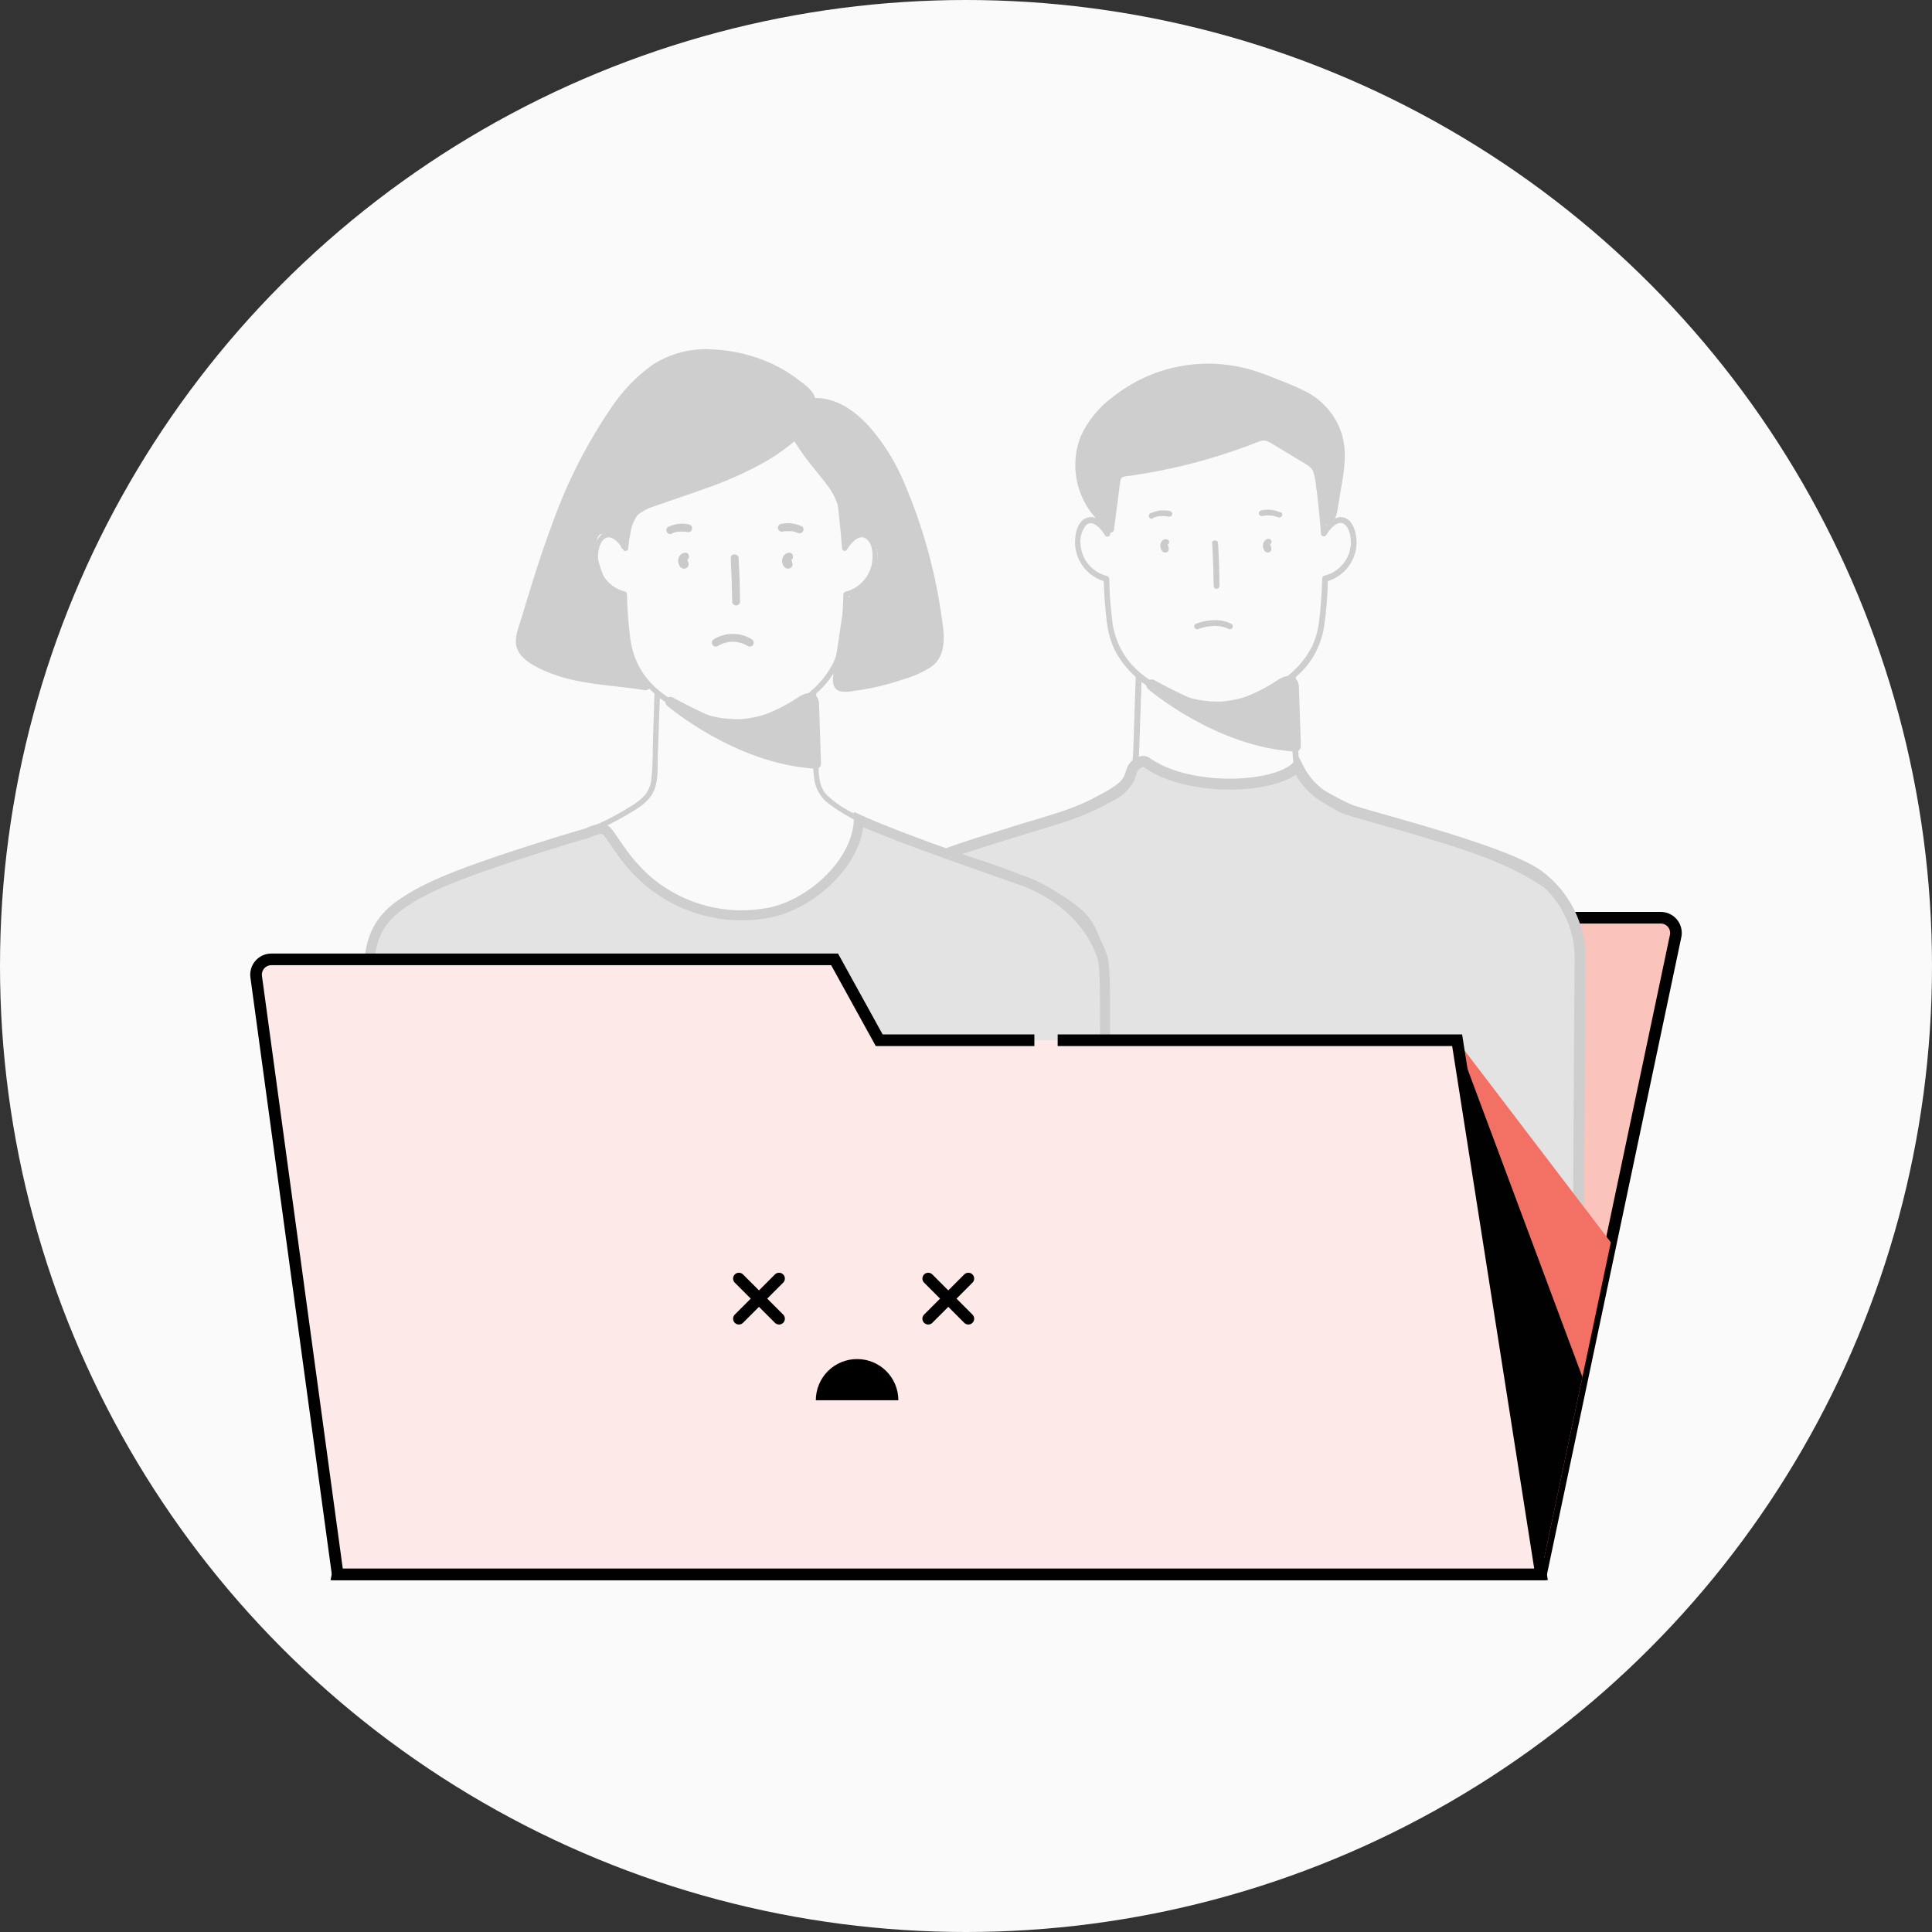 <svg width="166" height="166" viewBox="0 0 166 166" fill="none" xmlns="http://www.w3.org/2000/svg">
<rect x="0" y="0" width="166" height="166" fill="#333333" stroke="none"/>
<circle cx="83" cy="83" r="83" fill="#FAFAFA"/>
<path d="M142.673 78.852H41.989C41.686 78.852 41.392 78.956 41.157 79.148C40.922 79.339 40.761 79.606 40.701 79.903L29.015 135.273H132.406L143.971 80.434C144.012 80.242 144.01 80.043 143.963 79.852C143.917 79.66 143.828 79.482 143.703 79.33C143.578 79.178 143.421 79.056 143.243 78.973C143.064 78.891 142.87 78.849 142.673 78.852Z" fill="#FAC3BC"/>
<path d="M142.673 78.852H41.989C41.686 78.852 41.392 78.956 41.157 79.148C40.922 79.339 40.761 79.606 40.701 79.903L29.015 135.273H132.406L143.971 80.434C144.012 80.242 144.01 80.043 143.963 79.852C143.917 79.66 143.828 79.482 143.703 79.33C143.578 79.178 143.421 79.056 143.243 78.973C143.064 78.891 142.87 78.849 142.673 78.852Z" stroke="#010101" stroke-miterlimit="10"/>
<path d="M74.239 77.972C76.831 74.376 82.608 72.915 86.824 71.569C89.894 70.586 92.659 69.992 95.429 68.373C96.096 68.061 96.647 67.548 97.006 66.906C97.196 66.475 97.243 65.939 97.627 65.671C97.868 65.503 98.237 65.313 98.473 65.487C102.121 68.115 109.633 67.779 111.468 65.839C112.519 67.942 113.755 68.467 115.332 69.366C116.32 69.892 128.947 72.894 132.154 75.191C133.283 76.02 134.2 77.106 134.828 78.359C135.456 79.612 135.777 80.997 135.765 82.398C135.718 85.189 135.613 108.682 135.613 108.682H73.445C73.445 108.682 72.567 80.311 74.239 77.972Z" fill="#E3E3E3" stroke="#CECECE" stroke-width="0.94" stroke-miterlimit="10"/>
<path d="M100.008 46.348C99.889 46.41 99.796 46.513 99.746 46.638C99.691 46.771 99.68 46.918 99.714 47.058C99.735 47.127 99.761 47.194 99.793 47.258C99.83 47.333 99.889 47.395 99.961 47.437C100.02 47.469 100.088 47.482 100.154 47.475C100.221 47.467 100.284 47.439 100.334 47.395C100.366 47.361 100.391 47.322 100.407 47.278C100.422 47.234 100.428 47.188 100.424 47.142C100.417 47.068 100.399 46.995 100.371 46.927L100.303 46.732C100.282 46.67 100.241 46.617 100.187 46.58C100.156 46.566 100.123 46.56 100.09 46.56C100.056 46.56 100.023 46.566 99.993 46.58C99.93 46.598 99.877 46.64 99.846 46.697C99.814 46.755 99.806 46.822 99.824 46.885L99.888 47.069C99.908 47.122 99.926 47.176 99.94 47.231V47.163V47.195V47.132V47.074L99.977 47.021L100.029 46.984H100.087H100.15H100.213H100.271L100.319 47.026L100.287 46.99L100.324 47.042C100.304 47.01 100.287 46.977 100.271 46.942L100.297 47C100.277 46.957 100.265 46.911 100.261 46.864V46.958C100.255 46.92 100.255 46.881 100.261 46.843V46.911C100.255 46.88 100.255 46.847 100.261 46.816V46.874C100.272 46.848 100.286 46.823 100.303 46.8L100.266 46.848C100.283 46.826 100.302 46.806 100.324 46.79L100.276 46.827C100.294 46.812 100.313 46.799 100.334 46.79C100.363 46.775 100.387 46.754 100.407 46.728C100.427 46.703 100.442 46.674 100.45 46.643C100.466 46.579 100.457 46.512 100.425 46.455C100.392 46.398 100.339 46.356 100.276 46.338C100.214 46.315 100.145 46.315 100.082 46.338L100.008 46.348Z" fill="#CBCBCB"/>
<path d="M108.824 46.347C108.702 46.406 108.608 46.51 108.561 46.636C108.506 46.77 108.495 46.917 108.529 47.057C108.548 47.126 108.574 47.193 108.608 47.257C108.646 47.331 108.704 47.394 108.776 47.435C108.835 47.468 108.903 47.481 108.97 47.474C109.037 47.466 109.099 47.438 109.15 47.393C109.182 47.36 109.207 47.321 109.222 47.277C109.237 47.233 109.243 47.187 109.239 47.141C109.23 47.068 109.212 46.995 109.187 46.925L109.113 46.731C109.096 46.669 109.057 46.614 109.003 46.579C108.972 46.565 108.939 46.559 108.905 46.559C108.872 46.559 108.839 46.565 108.808 46.579C108.745 46.597 108.692 46.639 108.66 46.696C108.627 46.753 108.618 46.82 108.635 46.883L108.703 47.068C108.724 47.12 108.74 47.175 108.75 47.23V47.194V47.131V47.073L108.787 47.02L108.84 46.983H108.903H108.971H109.034H109.092L109.139 47.025C109.126 47.014 109.113 47.002 109.102 46.989L109.144 47.041C109.123 47.01 109.105 46.977 109.092 46.941V46.999C109.077 46.955 109.064 46.909 109.055 46.862V46.931C109.05 46.892 109.05 46.853 109.055 46.815V46.883C109.061 46.851 109.07 46.819 109.081 46.789L109.055 46.847C109.068 46.82 109.084 46.796 109.102 46.773L109.06 46.82L109.123 46.763L109.076 46.799C109.093 46.784 109.113 46.772 109.134 46.763C109.162 46.747 109.187 46.726 109.207 46.701C109.227 46.676 109.241 46.647 109.25 46.615C109.266 46.552 109.257 46.485 109.225 46.428C109.192 46.371 109.139 46.329 109.076 46.31C109.013 46.287 108.944 46.287 108.882 46.31L108.824 46.347Z" fill="#CBCBCB"/>
<path d="M104.156 46.67C104.223 47.893 104.265 49.12 104.282 50.35C104.282 50.416 104.308 50.478 104.355 50.525C104.401 50.571 104.464 50.597 104.529 50.597C104.595 50.597 104.658 50.571 104.704 50.525C104.75 50.478 104.776 50.416 104.776 50.35C104.776 49.12 104.736 47.893 104.656 46.67C104.656 46.355 104.13 46.355 104.13 46.67H104.156Z" fill="#CBCBCB"/>
<path d="M99.078 44.483L99.141 44.451H99.209L99.388 44.393L99.567 44.351H99.656H99.709C99.833 44.338 99.958 44.338 100.082 44.351C100.191 44.355 100.301 44.369 100.408 44.393C100.439 44.402 100.472 44.404 100.504 44.4C100.537 44.396 100.568 44.386 100.596 44.37C100.624 44.353 100.649 44.332 100.669 44.306C100.689 44.281 100.704 44.251 100.713 44.22C100.721 44.188 100.724 44.156 100.72 44.123C100.715 44.091 100.705 44.06 100.689 44.031C100.673 44.003 100.651 43.978 100.626 43.958C100.6 43.938 100.571 43.923 100.539 43.915C99.964 43.786 99.362 43.855 98.831 44.109C98.802 44.126 98.777 44.148 98.757 44.174C98.737 44.2 98.722 44.23 98.714 44.261C98.706 44.293 98.704 44.326 98.709 44.359C98.713 44.392 98.724 44.423 98.741 44.451C98.775 44.506 98.829 44.546 98.892 44.563C98.954 44.58 99.021 44.572 99.078 44.54V44.483Z" fill="#CBCBCB"/>
<path d="M110.054 44.052C109.521 43.796 108.917 43.727 108.341 43.857C108.278 43.877 108.226 43.919 108.194 43.975C108.162 44.032 108.152 44.099 108.167 44.162C108.176 44.193 108.19 44.223 108.21 44.249C108.23 44.275 108.255 44.296 108.283 44.312C108.312 44.328 108.343 44.339 108.375 44.343C108.408 44.347 108.441 44.344 108.472 44.335C108.703 44.285 108.941 44.274 109.176 44.304C109.176 44.304 109.255 44.304 109.213 44.304H109.318L109.497 44.346L109.67 44.404H109.744C109.713 44.404 109.797 44.404 109.802 44.435C109.86 44.465 109.927 44.473 109.99 44.457C110.053 44.44 110.108 44.401 110.144 44.346C110.176 44.289 110.185 44.221 110.169 44.157C110.152 44.093 110.111 44.038 110.054 44.004V44.052Z" fill="#CBCBCB"/>
<path d="M105.832 53.617C105.329 53.358 104.762 53.245 104.197 53.292C103.685 53.313 103.179 53.423 102.704 53.617C102.657 53.655 102.625 53.709 102.614 53.769C102.603 53.828 102.613 53.89 102.644 53.942C102.675 53.995 102.723 54.034 102.781 54.054C102.838 54.073 102.901 54.071 102.957 54.048C103.353 53.895 103.772 53.807 104.197 53.791C104.673 53.745 105.153 53.834 105.58 54.048C105.636 54.071 105.699 54.073 105.756 54.054C105.814 54.034 105.862 53.995 105.893 53.942C105.923 53.89 105.934 53.828 105.923 53.769C105.912 53.709 105.88 53.655 105.832 53.617Z" fill="#CBCBCB"/>
<path d="M95.729 38.336C95.44 40.838 95.114 43.336 94.93 45.848L95.392 45.722C95.051 45.102 94.278 44.245 93.474 44.46C92.669 44.676 92.422 45.617 92.38 46.3C92.311 47.126 92.538 47.949 93.019 48.622C93.501 49.296 94.206 49.778 95.009 49.98L94.825 49.738C94.872 51 94.94 52.267 95.109 53.523C95.208 54.332 95.435 55.12 95.781 55.857C96.681 57.57 98.15 58.916 99.934 59.663C101.178 60.285 102.525 60.674 103.909 60.809C105.375 60.863 106.835 60.59 108.182 60.01C110.049 59.274 111.815 58.139 112.861 56.383C113.319 55.597 113.627 54.732 113.77 53.833C113.966 52.477 114.075 51.109 114.096 49.738L113.918 49.98C114.72 49.776 115.424 49.295 115.906 48.621C116.387 47.948 116.614 47.125 116.546 46.3C116.483 45.617 116.215 44.665 115.453 44.46C114.69 44.255 113.875 45.102 113.534 45.722L113.996 45.848C113.807 43.336 113.471 40.838 113.192 38.336C113.155 38.021 112.666 38.016 112.698 38.336C112.987 40.838 113.313 43.336 113.497 45.848C113.5 45.901 113.519 45.952 113.552 45.994C113.586 46.035 113.631 46.065 113.683 46.079C113.734 46.093 113.788 46.09 113.838 46.072C113.888 46.053 113.93 46.019 113.96 45.974C114.212 45.517 114.958 44.581 115.537 45.065C116.01 45.459 116.089 46.264 116.062 46.837C116.003 47.456 115.753 48.042 115.346 48.513C114.939 48.983 114.396 49.316 113.791 49.465C113.739 49.48 113.694 49.51 113.66 49.553C113.627 49.596 113.609 49.648 113.607 49.702C113.565 50.889 113.502 52.083 113.355 53.26C113.271 54.037 113.067 54.796 112.751 55.51C111.909 57.147 110.522 58.437 108.829 59.159C107.622 59.774 106.309 60.156 104.96 60.283C103.575 60.325 102.199 60.062 100.928 59.511C99.146 58.822 97.443 57.723 96.465 56.041C96.037 55.306 95.746 54.499 95.608 53.66C95.427 52.357 95.326 51.043 95.308 49.728C95.306 49.674 95.287 49.622 95.254 49.58C95.221 49.538 95.176 49.507 95.124 49.491C94.519 49.343 93.975 49.011 93.567 48.54C93.159 48.069 92.908 47.483 92.848 46.863C92.804 46.557 92.822 46.245 92.903 45.947C92.983 45.649 93.124 45.37 93.316 45.128C93.9 44.566 94.683 45.528 94.94 46.001C94.97 46.045 95.012 46.079 95.062 46.098C95.112 46.117 95.166 46.119 95.217 46.105C95.269 46.091 95.314 46.061 95.347 46.02C95.381 45.978 95.4 45.928 95.403 45.874C95.592 43.362 95.929 40.865 96.207 38.362C96.244 38.047 95.745 38.047 95.681 38.362L95.729 38.336Z" fill="#CECECE"/>
<path d="M97.585 58.144L97.375 64.295C97.343 65.272 97.317 66.219 96.56 66.923C95.921 67.473 95.214 67.94 94.457 68.311C91.471 69.962 88.149 70.882 84.927 71.907C81.704 72.932 78.445 74.009 75.738 76.007C75.078 76.469 74.517 77.056 74.087 77.736C73.668 78.502 73.39 79.338 73.267 80.202C73.169 80.708 73.112 81.222 73.099 81.737V89.486L73.146 101.392C73.146 103.784 73.114 106.176 73.146 108.568C73.149 108.605 73.149 108.641 73.146 108.678C73.149 108.744 73.176 108.806 73.223 108.852C73.27 108.898 73.333 108.924 73.398 108.925H133.069C133.873 108.925 134.677 108.925 135.482 108.925H135.587C135.653 108.925 135.716 108.899 135.763 108.853C135.811 108.807 135.838 108.744 135.839 108.678V82.131C135.902 80.604 135.56 79.088 134.846 77.736C133.999 76.307 132.417 75.402 130.992 74.645C129.507 73.877 127.966 73.221 126.382 72.685C123.165 71.56 119.832 70.745 116.699 69.394C115.909 69.056 115.137 68.677 114.386 68.258C113.623 67.889 112.915 67.415 112.283 66.85C111.568 66.129 111.574 65.162 111.542 64.221L111.437 61.151L111.337 58.139C111.337 57.824 110.811 57.824 110.838 58.139L111.048 64.289C111.079 65.162 111.085 66.098 111.616 66.839C112.127 67.452 112.756 67.956 113.466 68.321C116.357 70.072 119.622 71.071 122.823 72.07C126.025 73.068 129.342 74.109 132.212 75.954C132.958 76.389 133.617 76.957 134.157 77.631C134.669 78.376 135.003 79.229 135.135 80.123C135.248 80.657 135.311 81.201 135.324 81.747V107.727C135.324 108.005 135.298 108.3 135.324 108.578C135.327 108.615 135.327 108.652 135.324 108.689L135.571 108.436H74.381C74.108 108.436 73.819 108.41 73.551 108.436H73.446L73.693 108.689V102.722L73.651 90.852L73.619 82.142C73.619 80.596 73.845 78.893 74.781 77.631C75.349 76.933 76.04 76.345 76.82 75.897C77.517 75.455 78.238 75.055 78.981 74.698C80.514 73.967 82.094 73.342 83.712 72.826C86.919 71.775 90.204 70.913 93.274 69.478C94.055 69.118 94.813 68.713 95.545 68.264C96.254 67.897 96.875 67.38 97.364 66.75C97.858 66.008 97.848 65.078 97.89 64.221L97.995 61.151L98.095 58.139C98.095 57.824 97.611 57.824 97.601 58.139L97.585 58.144Z" fill="#CECECE"/>
<path d="M98.957 58.85C98.957 58.85 104.624 63.718 111.305 64.107L111.137 59.145C111.137 59.145 111.242 57.988 109.928 58.892C108.314 60.007 105.292 61.226 103.893 61.027C102.495 60.827 98.957 58.85 98.957 58.85Z" fill="#CECECE" stroke="#CECECE" stroke-width="0.94" stroke-linejoin="round"/>
<path d="M95.356 45.458L95.882 41.41C95.885 41.187 95.963 40.97 96.103 40.795C96.282 40.651 96.504 40.57 96.734 40.564C100.606 40.033 104.401 39.045 108.041 37.62C108.244 37.505 108.477 37.454 108.709 37.476C108.942 37.497 109.162 37.59 109.339 37.741L112.325 39.55C112.572 39.685 112.792 39.863 112.977 40.075C113.181 40.391 113.304 40.752 113.335 41.127L113.913 44.759C114.302 44.759 114.475 44.276 114.538 43.886L114.948 41.431C115.145 40.497 115.224 39.542 115.185 38.588C115.108 37.764 114.855 36.967 114.443 36.249C114.031 35.532 113.47 34.911 112.798 34.429C112.087 33.965 111.325 33.582 110.527 33.289C109.238 32.715 107.904 32.249 106.537 31.896C104.508 31.454 102.402 31.511 100.399 32.06C98.396 32.609 96.556 33.635 95.035 35.05C94.412 35.62 93.88 36.284 93.458 37.016C92.782 38.301 92.566 39.78 92.845 41.205C93.124 42.631 93.882 43.918 94.993 44.854" fill="#CECECE"/>
<path d="M95.718 45.462L96.076 42.744C96.134 42.303 96.176 41.856 96.249 41.414C96.275 41.256 96.291 41.088 96.444 40.999C96.646 40.926 96.859 40.887 97.075 40.883C98.785 40.64 100.482 40.306 102.158 39.884C103.873 39.45 105.563 38.924 107.22 38.307C107.593 38.171 107.967 38.002 108.35 37.882C108.734 37.761 109.123 38.013 109.491 38.239L111.815 39.648C112.193 39.874 112.651 40.079 112.829 40.505C112.967 40.94 113.055 41.39 113.092 41.845L113.565 44.857C113.587 44.934 113.633 45.001 113.697 45.048C113.761 45.096 113.838 45.121 113.917 45.12C114.59 45.057 114.811 44.442 114.911 43.853C115.058 42.996 115.2 42.139 115.342 41.283C115.594 39.737 115.715 38.218 115.09 36.746C114.527 35.421 113.522 34.332 112.246 33.666C111.53 33.307 110.797 32.986 110.048 32.703C109.26 32.383 108.471 32.073 107.657 31.82C104.902 30.981 101.949 31.064 99.246 32.057C97.933 32.547 96.706 33.241 95.608 34.112C94.424 34.984 93.48 36.142 92.864 37.477C92.347 38.785 92.251 40.222 92.589 41.587C92.927 42.953 93.683 44.178 94.751 45.094C95.109 45.388 95.624 44.878 95.277 44.568C94.415 43.851 93.77 42.908 93.412 41.845C93.055 40.782 93 39.641 93.253 38.549C93.852 36.063 96.212 34.233 98.42 33.177C100.727 32.075 103.316 31.708 105.838 32.125C107.299 32.424 108.724 32.883 110.085 33.492C111.378 34.018 112.661 34.543 113.586 35.637C114.518 36.775 114.964 38.235 114.827 39.7C114.759 40.599 114.58 41.482 114.433 42.371C114.359 42.802 114.291 43.233 114.217 43.664C114.191 43.816 114.138 44.379 113.917 44.4L114.264 44.663L113.786 41.656C113.66 40.825 113.597 39.989 112.861 39.453C112.125 38.917 111.184 38.402 110.353 37.918C109.971 37.659 109.573 37.425 109.16 37.219C108.966 37.143 108.759 37.107 108.551 37.114C108.343 37.121 108.139 37.171 107.951 37.261C104.39 38.636 100.688 39.613 96.912 40.173C96.695 40.166 96.479 40.207 96.28 40.294C96.081 40.38 95.903 40.51 95.76 40.673C95.572 41.102 95.473 41.566 95.471 42.034L95.024 45.446C94.961 45.903 95.687 45.903 95.745 45.446L95.718 45.462Z" fill="#CECECE"/>
<path d="M125.172 89.387L117.234 129.807L130.781 135.274H132.379L138.404 106.745L125.172 89.387Z" fill="#F37064"/>
<path d="M125.172 89.387L117.234 129.807L130.781 135.274H132.379L135.959 118.305L125.172 89.387Z" fill="#010101"/>
<path d="M31.648 84.487C31.648 81.332 32.174 79.997 33.189 78.814C34.203 77.632 36.206 76.585 37.636 75.944C41.842 74.073 50.478 71.576 50.478 71.576C50.478 71.576 51.425 71.082 51.908 71.255C52.497 71.465 53.301 73.694 55.793 75.802C57.221 76.979 58.894 77.823 60.688 78.273C62.483 78.723 64.356 78.768 66.17 78.404C69.755 77.658 73.682 74.088 73.798 70.43C77.693 72.212 87.24 75.408 88.196 75.786C91.214 76.985 93.737 79.23 94.746 82.315C95.135 83.509 94.857 93.444 94.857 93.444L31.669 93.329L31.648 84.487Z" fill="#E3E3E3" stroke="#CECECE" stroke-width="0.86" stroke-miterlimit="10"/>
<path d="M58.627 47.557L58.569 47.588C58.529 47.617 58.493 47.648 58.458 47.683C58.398 47.742 58.352 47.814 58.322 47.893C58.256 48.046 58.245 48.217 58.29 48.377C58.309 48.453 58.337 48.528 58.374 48.597C58.421 48.686 58.492 48.759 58.579 48.808C58.655 48.851 58.742 48.868 58.828 48.858C58.914 48.847 58.995 48.81 59.057 48.75C59.108 48.703 59.145 48.643 59.163 48.576C59.168 48.529 59.168 48.482 59.163 48.434C59.134 48.283 59.09 48.135 59.031 47.993C59.003 47.911 58.947 47.84 58.874 47.793C58.796 47.75 58.704 47.739 58.618 47.761C58.532 47.784 58.458 47.838 58.411 47.914C58.367 47.994 58.355 48.089 58.379 48.177L58.443 48.366C58.468 48.418 58.486 48.472 58.495 48.529V48.434V48.471V48.382L58.532 48.303L58.59 48.235L58.658 48.182L58.737 48.145H58.826H58.916L58.995 48.182L59.063 48.235L59.026 48.198L59.079 48.266C59.057 48.235 59.039 48.202 59.026 48.166L59.063 48.251C59.043 48.207 59.031 48.161 59.026 48.114V48.203C59.021 48.165 59.021 48.126 59.026 48.088V48.177C59.018 48.146 59.018 48.113 59.026 48.082L58.989 48.161C59 48.135 59.014 48.11 59.031 48.088L58.979 48.156C58.997 48.132 59.018 48.111 59.042 48.093L58.973 48.145L59.036 48.109C59.109 48.062 59.164 47.991 59.189 47.909C59.213 47.82 59.202 47.726 59.157 47.646C59.112 47.569 59.039 47.512 58.952 47.488H58.863C58.804 47.488 58.745 47.505 58.695 47.536L58.627 47.557Z" fill="#CACACA"/>
<path d="M67.558 47.557L67.5 47.588C67.461 47.617 67.424 47.648 67.39 47.683C67.332 47.744 67.285 47.815 67.253 47.893C67.19 48.047 67.179 48.216 67.222 48.377C67.243 48.453 67.271 48.527 67.306 48.597C67.354 48.684 67.425 48.757 67.511 48.808C67.586 48.851 67.673 48.868 67.76 48.858C67.846 48.847 67.926 48.81 67.989 48.75C68.04 48.703 68.076 48.643 68.094 48.577C68.102 48.529 68.102 48.481 68.094 48.434C68.068 48.283 68.024 48.134 67.963 47.993C67.938 47.91 67.884 47.839 67.81 47.793C67.73 47.749 67.636 47.738 67.547 47.762C67.464 47.785 67.393 47.84 67.348 47.914C67.302 47.994 67.288 48.088 67.311 48.177L67.379 48.366C67.4 48.419 67.418 48.474 67.432 48.529V48.434C67.434 48.447 67.434 48.459 67.432 48.471V48.382L67.463 48.303L67.516 48.235L67.584 48.182L67.668 48.145H67.763H67.852L67.931 48.182L68 48.235C67.985 48.225 67.972 48.213 67.963 48.198L68.015 48.266C67.99 48.238 67.972 48.204 67.963 48.166L67.994 48.251C67.977 48.206 67.965 48.161 67.958 48.114V48.203C67.952 48.165 67.952 48.126 67.958 48.088V48.177C67.952 48.146 67.952 48.114 67.958 48.082L67.921 48.161C67.933 48.135 67.949 48.11 67.968 48.088L67.915 48.156C67.931 48.13 67.953 48.108 67.979 48.093L67.91 48.145C67.927 48.13 67.947 48.118 67.968 48.109C68.044 48.064 68.1 47.993 68.126 47.909C68.148 47.82 68.135 47.725 68.089 47.646C68.045 47.57 67.973 47.514 67.889 47.488H67.8C67.739 47.488 67.679 47.504 67.626 47.536L67.558 47.557Z" fill="#CACACA"/>
<path d="M62.785 47.964C62.851 49.205 62.893 50.445 62.911 51.686C62.911 51.775 62.946 51.861 63.009 51.924C63.072 51.987 63.158 52.022 63.247 52.022C63.337 52.022 63.422 51.987 63.485 51.924C63.548 51.861 63.584 51.775 63.584 51.686C63.584 50.445 63.531 49.205 63.463 47.964C63.463 47.528 62.764 47.528 62.785 47.964Z" fill="#CACACA"/>
<path d="M57.759 45.813C57.759 45.813 57.874 45.755 57.801 45.813C57.824 45.8 57.849 45.789 57.874 45.782L58.048 45.724L58.232 45.682H58.321H58.374C58.5 45.674 58.626 45.674 58.752 45.682H58.81C58.81 45.682 58.947 45.682 58.852 45.682L59.041 45.713C59.084 45.725 59.129 45.729 59.173 45.723C59.217 45.718 59.26 45.704 59.298 45.682C59.337 45.66 59.371 45.63 59.398 45.595C59.425 45.56 59.445 45.52 59.457 45.477C59.478 45.391 59.465 45.299 59.421 45.222C59.377 45.145 59.305 45.087 59.22 45.062C58.613 44.928 57.979 45 57.417 45.267C57.34 45.312 57.285 45.387 57.262 45.473C57.239 45.56 57.252 45.652 57.296 45.729C57.343 45.805 57.417 45.859 57.503 45.882C57.589 45.904 57.681 45.893 57.759 45.85V45.813Z" fill="#CACACA"/>
<path d="M68.892 45.227C68.331 44.961 67.697 44.889 67.089 45.022C67.003 45.046 66.93 45.103 66.885 45.181C66.841 45.259 66.829 45.351 66.853 45.438C66.877 45.524 66.934 45.597 67.011 45.642C67.089 45.686 67.182 45.698 67.268 45.674C67.329 45.658 67.39 45.648 67.452 45.642C67.363 45.642 67.452 45.642 67.499 45.642H67.578C67.704 45.635 67.831 45.635 67.957 45.642C67.992 45.64 68.027 45.64 68.062 45.642L68.246 45.685L68.419 45.742C68.445 45.75 68.47 45.76 68.493 45.774C68.414 45.732 68.493 45.774 68.535 45.774C68.613 45.818 68.704 45.831 68.791 45.808C68.877 45.785 68.952 45.73 68.998 45.653C69.041 45.575 69.052 45.484 69.03 45.398C69.007 45.312 68.952 45.237 68.877 45.19L68.892 45.227Z" fill="#CACACA"/>
<path d="M64.593 54.926C64.102 54.625 63.537 54.465 62.961 54.465C62.384 54.465 61.819 54.625 61.328 54.926C61.251 54.972 61.195 55.046 61.172 55.133C61.149 55.219 61.162 55.312 61.208 55.389C61.253 55.466 61.327 55.523 61.414 55.545C61.501 55.568 61.593 55.555 61.67 55.51C62.057 55.269 62.505 55.141 62.961 55.141C63.417 55.141 63.864 55.269 64.251 55.51C64.289 55.532 64.332 55.547 64.376 55.553C64.42 55.56 64.465 55.557 64.508 55.546C64.551 55.535 64.591 55.515 64.626 55.488C64.662 55.461 64.692 55.427 64.714 55.389C64.757 55.311 64.768 55.22 64.746 55.133C64.723 55.047 64.668 54.973 64.593 54.926Z" fill="#CACACA"/>
<path d="M54.357 39.514C54.079 42.047 53.737 44.581 53.553 47.126L53.968 47.01C53.637 46.405 52.917 45.596 52.144 45.727C51.371 45.859 51.045 46.842 50.972 47.53C50.893 48.366 51.114 49.202 51.595 49.889C52.077 50.576 52.788 51.069 53.6 51.279L53.437 51.058C53.479 52.33 53.548 53.602 53.716 54.858C53.816 55.673 54.041 56.467 54.383 57.214C55.29 58.956 56.778 60.327 58.589 61.088C59.831 61.708 61.173 62.101 62.553 62.25C64.049 62.314 65.54 62.041 66.916 61.45C68.819 60.704 70.632 59.542 71.689 57.739C72.14 56.955 72.443 56.094 72.583 55.2C72.782 53.828 72.893 52.444 72.914 51.058L72.751 51.279C73.563 51.069 74.274 50.576 74.756 49.889C75.237 49.202 75.459 48.366 75.379 47.53C75.306 46.852 75.022 45.906 74.249 45.738C73.476 45.57 72.714 46.4 72.378 47.01L72.798 47.126C72.609 44.581 72.273 42.047 71.989 39.514C71.952 39.23 71.505 39.225 71.537 39.514C71.831 42.047 72.157 44.581 72.351 47.126C72.354 47.173 72.372 47.219 72.402 47.256C72.432 47.293 72.473 47.319 72.519 47.331C72.565 47.344 72.614 47.341 72.658 47.324C72.703 47.307 72.741 47.276 72.767 47.236C73.014 46.789 73.729 45.885 74.344 46.248C74.959 46.611 74.996 47.494 74.959 48.072C74.915 48.72 74.667 49.338 74.249 49.836C73.832 50.334 73.266 50.687 72.635 50.842C72.588 50.856 72.547 50.885 72.517 50.923C72.487 50.962 72.469 51.009 72.467 51.058C72.425 52.267 72.362 53.476 72.215 54.675C72.128 55.451 71.924 56.209 71.61 56.924C70.769 58.577 69.379 59.885 67.678 60.625C66.451 61.253 65.117 61.647 63.746 61.787C62.303 61.843 60.865 61.574 59.541 60.998C57.722 60.289 55.992 59.169 55.004 57.44C54.579 56.685 54.297 55.858 54.173 55C53.995 53.688 53.894 52.366 53.868 51.042C53.867 50.993 53.851 50.947 53.822 50.908C53.792 50.869 53.752 50.841 53.705 50.827C53.074 50.671 52.508 50.319 52.089 49.821C51.671 49.323 51.421 48.705 51.377 48.056C51.371 47.483 51.45 46.626 51.976 46.269C52.58 45.859 53.311 46.794 53.553 47.236C53.578 47.278 53.616 47.311 53.662 47.33C53.707 47.349 53.757 47.352 53.805 47.34C53.852 47.327 53.895 47.3 53.925 47.261C53.956 47.222 53.972 47.175 53.974 47.126C54.163 44.581 54.499 42.047 54.788 39.514C54.82 39.225 54.368 39.225 54.336 39.514H54.357Z" fill="#CECECE"/>
<path d="M56.234 59.574L56.113 63.254C56.071 64.436 56.113 65.646 55.976 66.823C55.949 67.373 55.747 67.9 55.398 68.327C55.057 68.692 54.663 69.006 54.231 69.257C53.369 69.803 52.472 70.292 51.545 70.719C47.865 72.438 43.833 73.315 40.022 74.735C38.132 75.408 36.323 76.289 34.628 77.363C33.777 77.877 33.046 78.567 32.483 79.387C31.973 80.277 31.654 81.263 31.548 82.284C31.452 82.98 31.41 83.683 31.422 84.386V87.54C31.422 89.443 31.385 91.352 31.422 93.255V93.36C31.423 93.419 31.447 93.476 31.489 93.518C31.531 93.56 31.588 93.584 31.648 93.586H37.956H44.764H53.038H62.132H71.284H79.843H87.081H92.28C93.1 93.586 93.92 93.586 94.74 93.586C94.775 93.583 94.811 93.583 94.846 93.586C94.904 93.584 94.961 93.56 95.002 93.518C95.043 93.475 95.066 93.419 95.066 93.36L95.014 88.46C95.014 86.71 95.04 84.944 94.961 83.204C94.882 81.463 94.378 79.524 93.058 78.283C92.298 77.605 91.457 77.022 90.556 76.548C89.684 76.057 88.784 75.618 87.859 75.234C84.106 73.657 80.095 72.774 76.294 71.255C75.332 70.874 74.393 70.437 73.482 69.946C72.567 69.529 71.728 68.962 71 68.269C70.222 67.407 70.354 66.114 70.317 65.036L70.191 61.356L70.128 59.537C70.128 59.248 69.671 59.248 69.681 59.537L69.802 63.217C69.844 64.4 69.802 65.604 69.944 66.781C69.982 67.241 70.12 67.687 70.348 68.088C70.576 68.489 70.888 68.836 71.263 69.105C72.089 69.71 72.969 70.237 73.892 70.682C77.54 72.516 81.546 73.431 85.383 74.782C87.319 75.429 89.181 76.276 90.94 77.311C91.889 77.819 92.725 78.517 93.395 79.361C93.95 80.243 94.293 81.241 94.399 82.278C94.491 82.975 94.533 83.678 94.525 84.381L94.562 87.593L94.598 91.147V92.513C94.598 92.771 94.598 93.039 94.598 93.302C94.601 93.337 94.601 93.372 94.598 93.407L94.825 93.181H88.516H81.682H73.408H64.314H55.167H46.603H39.37H34.166H32.604C32.326 93.181 32.026 93.149 31.753 93.181H31.648L31.874 93.407V85.007C31.874 84.428 31.847 83.845 31.874 83.272C31.923 82.375 32.1 81.49 32.399 80.643C32.772 79.631 33.445 78.756 34.329 78.136C36.004 76.957 37.83 76.009 39.759 75.318C43.528 73.867 47.497 72.989 51.203 71.365C52.138 70.962 53.045 70.501 53.921 69.983C54.709 69.515 55.603 69.005 56.066 68.179C56.591 67.26 56.481 66.077 56.518 65.067L56.639 61.43L56.707 59.574C56.707 59.285 56.266 59.285 56.255 59.574H56.234Z" fill="#CECECE"/>
<path d="M57.601 60.305C57.601 60.305 63.341 65.236 70.112 65.62L69.944 60.589C69.944 60.589 70.049 59.417 68.719 60.337C67.084 61.462 64.019 62.697 62.605 62.497C61.191 62.297 57.601 60.305 57.601 60.305Z" fill="#CECECE" stroke="#CECECE" stroke-width="0.86" stroke-linejoin="round"/>
<path d="M54.631 43.951C55.079 43.603 55.589 43.343 56.134 43.183C60.403 41.669 64.955 40.439 68.335 37.401C69.024 38.515 69.787 39.583 70.617 40.597C71.123 41.156 71.571 41.765 71.952 42.416C72.593 43.63 72.672 45.044 72.741 46.411C72.967 45.417 74.207 45.36 74.98 46.006C75.317 46.344 75.558 46.766 75.679 47.228C75.8 47.689 75.796 48.175 75.669 48.635C75.485 49.639 74.512 50.306 73.755 50.995C73.489 51.214 73.257 51.471 73.067 51.757C72.874 52.138 72.757 52.552 72.72 52.977L71.952 58.113C71.91 58.254 71.9 58.402 71.922 58.547C71.944 58.693 71.997 58.831 72.078 58.954C72.193 59.044 72.328 59.106 72.471 59.136C72.614 59.166 72.762 59.163 72.904 59.127C74.95 58.902 76.953 58.387 78.854 57.598C79.412 57.408 79.914 57.083 80.316 56.651C80.936 55.879 80.873 54.78 80.747 53.797C80.289 50.228 79.417 46.724 78.15 43.357C77.204 40.828 75.995 38.331 74.076 36.439C72.935 35.314 71.416 34.389 69.823 34.567C69.811 34.377 69.758 34.193 69.667 34.026C69.576 33.858 69.45 33.713 69.297 33.6C67.083 31.609 64.236 30.466 61.26 30.372C60.264 30.311 59.265 30.418 58.305 30.688C55.982 31.387 54.231 33.316 52.838 35.282C48.885 40.897 46.866 47.61 44.911 54.207C44.758 54.575 44.688 54.971 44.706 55.369C44.801 55.7 44.967 56.007 45.193 56.268C45.419 56.529 45.7 56.737 46.015 56.877C48.843 58.518 52.291 58.481 55.519 58.98C54.55 58.134 53.926 56.961 53.769 55.684C53.619 54.426 53.547 53.161 53.553 51.894C53.558 51.709 53.51 51.527 53.416 51.368C53.264 51.201 53.07 51.078 52.854 51.011C51.803 50.485 51.377 49.26 51.109 48.125C50.925 47.347 50.793 46.458 51.251 45.796C51.708 45.134 53.553 46.085 53.7 46.847C53.684 46.863 53.937 44.561 54.631 43.951Z" fill="#CECECE"/>
<path d="M54.862 44.183C55.27 43.877 55.73 43.646 56.218 43.499L57.611 43.016C58.563 42.69 59.514 42.369 60.461 42.027C62.341 41.389 64.157 40.576 65.886 39.599C66.839 39.037 67.737 38.386 68.567 37.654L68.041 37.591C68.498 38.321 68.977 39.031 69.492 39.693C70.007 40.356 70.585 41.029 71.101 41.717C71.598 42.366 71.948 43.116 72.126 43.915C72.281 44.73 72.369 45.556 72.388 46.385C72.387 46.465 72.414 46.543 72.466 46.604C72.518 46.665 72.59 46.705 72.669 46.716C72.749 46.727 72.829 46.708 72.895 46.664C72.962 46.619 73.01 46.552 73.03 46.475C73.193 45.849 73.855 45.76 74.381 45.996C74.708 46.176 74.977 46.446 75.155 46.774C75.333 47.102 75.413 47.474 75.385 47.847C75.389 48.232 75.308 48.614 75.148 48.964C74.988 49.315 74.753 49.626 74.46 49.876C73.892 50.402 73.156 50.869 72.757 51.558C72.566 51.926 72.443 52.325 72.394 52.736C72.315 53.261 72.241 53.755 72.162 54.265L71.695 57.356C71.589 58.061 71.295 59.16 72.22 59.407C72.586 59.463 72.958 59.45 73.319 59.37C73.845 59.301 74.339 59.223 74.838 59.123C75.768 58.934 76.684 58.686 77.582 58.382C78.423 58.143 79.226 57.79 79.969 57.33C81.478 56.279 81.099 54.286 80.862 52.709C80.304 48.896 79.258 45.17 77.751 41.623C77.014 39.814 75.984 38.139 74.701 36.665C73.45 35.288 71.721 34.037 69.76 34.216L70.086 34.547C70.086 33.679 69.182 33.07 68.561 32.602C67.877 32.08 67.139 31.632 66.359 31.267C64.765 30.532 63.044 30.11 61.291 30.026C59.439 29.88 57.591 30.351 56.034 31.366C54.66 32.363 53.474 33.596 52.533 35.01C50.434 38.084 48.736 41.414 47.481 44.919C46.814 46.696 46.22 48.499 45.657 50.307C45.368 51.232 45.09 52.157 44.811 53.088C44.569 53.897 44.117 54.875 44.427 55.716C44.737 56.557 45.668 57.104 46.435 57.472C47.358 57.908 48.328 58.234 49.327 58.445C51.34 58.886 53.401 58.97 55.435 59.307C55.714 59.349 56.04 58.986 55.751 58.781C54.842 57.997 54.248 56.91 54.079 55.721C53.962 55.004 53.901 54.278 53.895 53.55C53.927 52.874 53.895 52.197 53.8 51.526C53.658 50.922 53.112 50.848 52.675 50.533C52.267 50.205 51.955 49.773 51.771 49.282C51.562 48.761 51.407 48.22 51.309 47.668C51.252 47.383 51.228 47.092 51.235 46.801C51.222 46.501 51.313 46.206 51.492 45.965C51.745 45.755 52.249 45.965 52.491 46.117C52.822 46.285 53.259 46.559 53.348 46.953C53.438 47.347 53.953 47.205 53.989 46.864C54.035 46.493 54.1 46.124 54.184 45.76C54.254 45.184 54.481 44.638 54.841 44.183C55.151 43.894 54.689 43.431 54.379 43.72C53.943 44.228 53.662 44.85 53.569 45.513C53.463 45.958 53.386 46.409 53.338 46.864L53.979 46.774C53.785 45.923 52.644 45.302 51.829 45.245C50.504 45.15 50.504 46.885 50.667 47.789C50.883 48.956 51.277 50.302 52.244 51.043C52.47 51.216 52.77 51.29 52.975 51.453C53.18 51.616 53.18 52.268 53.191 52.594C53.191 53.424 53.191 54.25 53.306 55.075C53.474 56.62 53.984 58.229 55.241 59.233L55.561 58.707C53.858 58.439 52.134 58.318 50.436 58.035C48.79 57.832 47.207 57.278 45.794 56.41C45.476 56.211 45.219 55.927 45.053 55.59C44.932 55.124 44.974 54.63 45.174 54.192C45.431 53.34 45.7 52.489 45.941 51.637C46.467 49.95 46.993 48.267 47.576 46.606C48.696 43.274 50.175 40.073 51.987 37.06C53.669 34.352 55.85 31.372 59.215 30.815C62.084 30.461 64.987 31.111 67.431 32.654C67.832 32.909 68.215 33.19 68.577 33.496C68.903 33.769 69.424 34.121 69.424 34.589C69.424 34.675 69.458 34.758 69.519 34.819C69.58 34.881 69.663 34.915 69.749 34.915C71.505 34.747 73.019 35.866 74.155 37.091C75.291 38.369 76.217 39.818 76.899 41.386C78.425 44.792 79.496 48.383 80.085 52.068C80.259 52.955 80.373 53.852 80.426 54.754C80.475 55.151 80.42 55.554 80.265 55.923C80.11 56.292 79.861 56.614 79.543 56.857C78.765 57.32 77.926 57.674 77.051 57.908C76.15 58.203 75.23 58.435 74.297 58.602C73.85 58.686 73.403 58.755 72.951 58.807C72.792 58.825 72.632 58.825 72.473 58.807C72.178 58.776 72.162 58.566 72.178 58.282C72.257 57.304 72.478 56.31 72.625 55.338C72.772 54.365 72.851 53.393 73.077 52.452C73.277 51.611 73.981 51.143 74.591 50.601C75.259 50.106 75.735 49.395 75.937 48.588C76.111 47.791 75.984 46.957 75.579 46.249C75.391 45.935 75.126 45.675 74.81 45.491C74.494 45.307 74.137 45.206 73.771 45.197C73.448 45.19 73.132 45.293 72.875 45.49C72.619 45.687 72.438 45.966 72.362 46.28L73.004 46.364C72.925 44.677 72.778 42.979 71.773 41.56C71.248 40.839 70.664 40.188 70.133 39.488C69.602 38.789 69.082 37.995 68.556 37.212C68.531 37.167 68.496 37.129 68.453 37.1C68.41 37.072 68.362 37.053 68.311 37.047C68.26 37.04 68.208 37.045 68.159 37.062C68.11 37.079 68.067 37.107 68.031 37.144C65.003 39.825 61.065 41.065 57.312 42.353C56.303 42.7 55.157 42.974 54.326 43.673C54.079 43.993 54.541 44.451 54.862 44.183Z" fill="#CECECE"/>
<path d="M75.543 89.379L71.71 82.43H23.311C23.123 82.43 22.938 82.471 22.768 82.549C22.597 82.627 22.445 82.74 22.323 82.882C22.2 83.023 22.108 83.189 22.055 83.368C22.001 83.548 21.987 83.737 22.012 83.923L29.014 135.272H132.406L125.199 89.379H75.543Z" fill="#FDEAE8"/>
<path d="M88.874 89.379H75.543L71.71 82.43H23.311C23.123 82.43 22.938 82.471 22.768 82.549C22.597 82.627 22.445 82.74 22.323 82.882C22.2 83.023 22.108 83.189 22.055 83.368C22.001 83.548 21.987 83.737 22.012 83.923L29.014 135.272H132.406L125.199 89.379H90.877" stroke="#010101" stroke-miterlimit="10"/>
<path d="M73.65 116.773C74.589 116.773 75.489 117.146 76.152 117.81C76.815 118.473 77.188 119.373 77.188 120.311H70.097C70.097 119.845 70.189 119.384 70.368 118.954C70.546 118.524 70.808 118.133 71.138 117.804C71.469 117.475 71.861 117.215 72.292 117.038C72.723 116.861 73.184 116.771 73.65 116.773Z" fill="black"/>
<path d="M63.488 109.855L66.937 113.304" stroke="black" stroke-miterlimit="10" stroke-linecap="round"/>
<path d="M63.488 113.304L66.937 109.855" stroke="black" stroke-miterlimit="10" stroke-linecap="round"/>
<path d="M79.754 109.855L83.202 113.304" stroke="black" stroke-miterlimit="10" stroke-linecap="round"/>
<path d="M79.754 113.304L83.202 109.855" stroke="black" stroke-miterlimit="10" stroke-linecap="round"/>
</svg>
